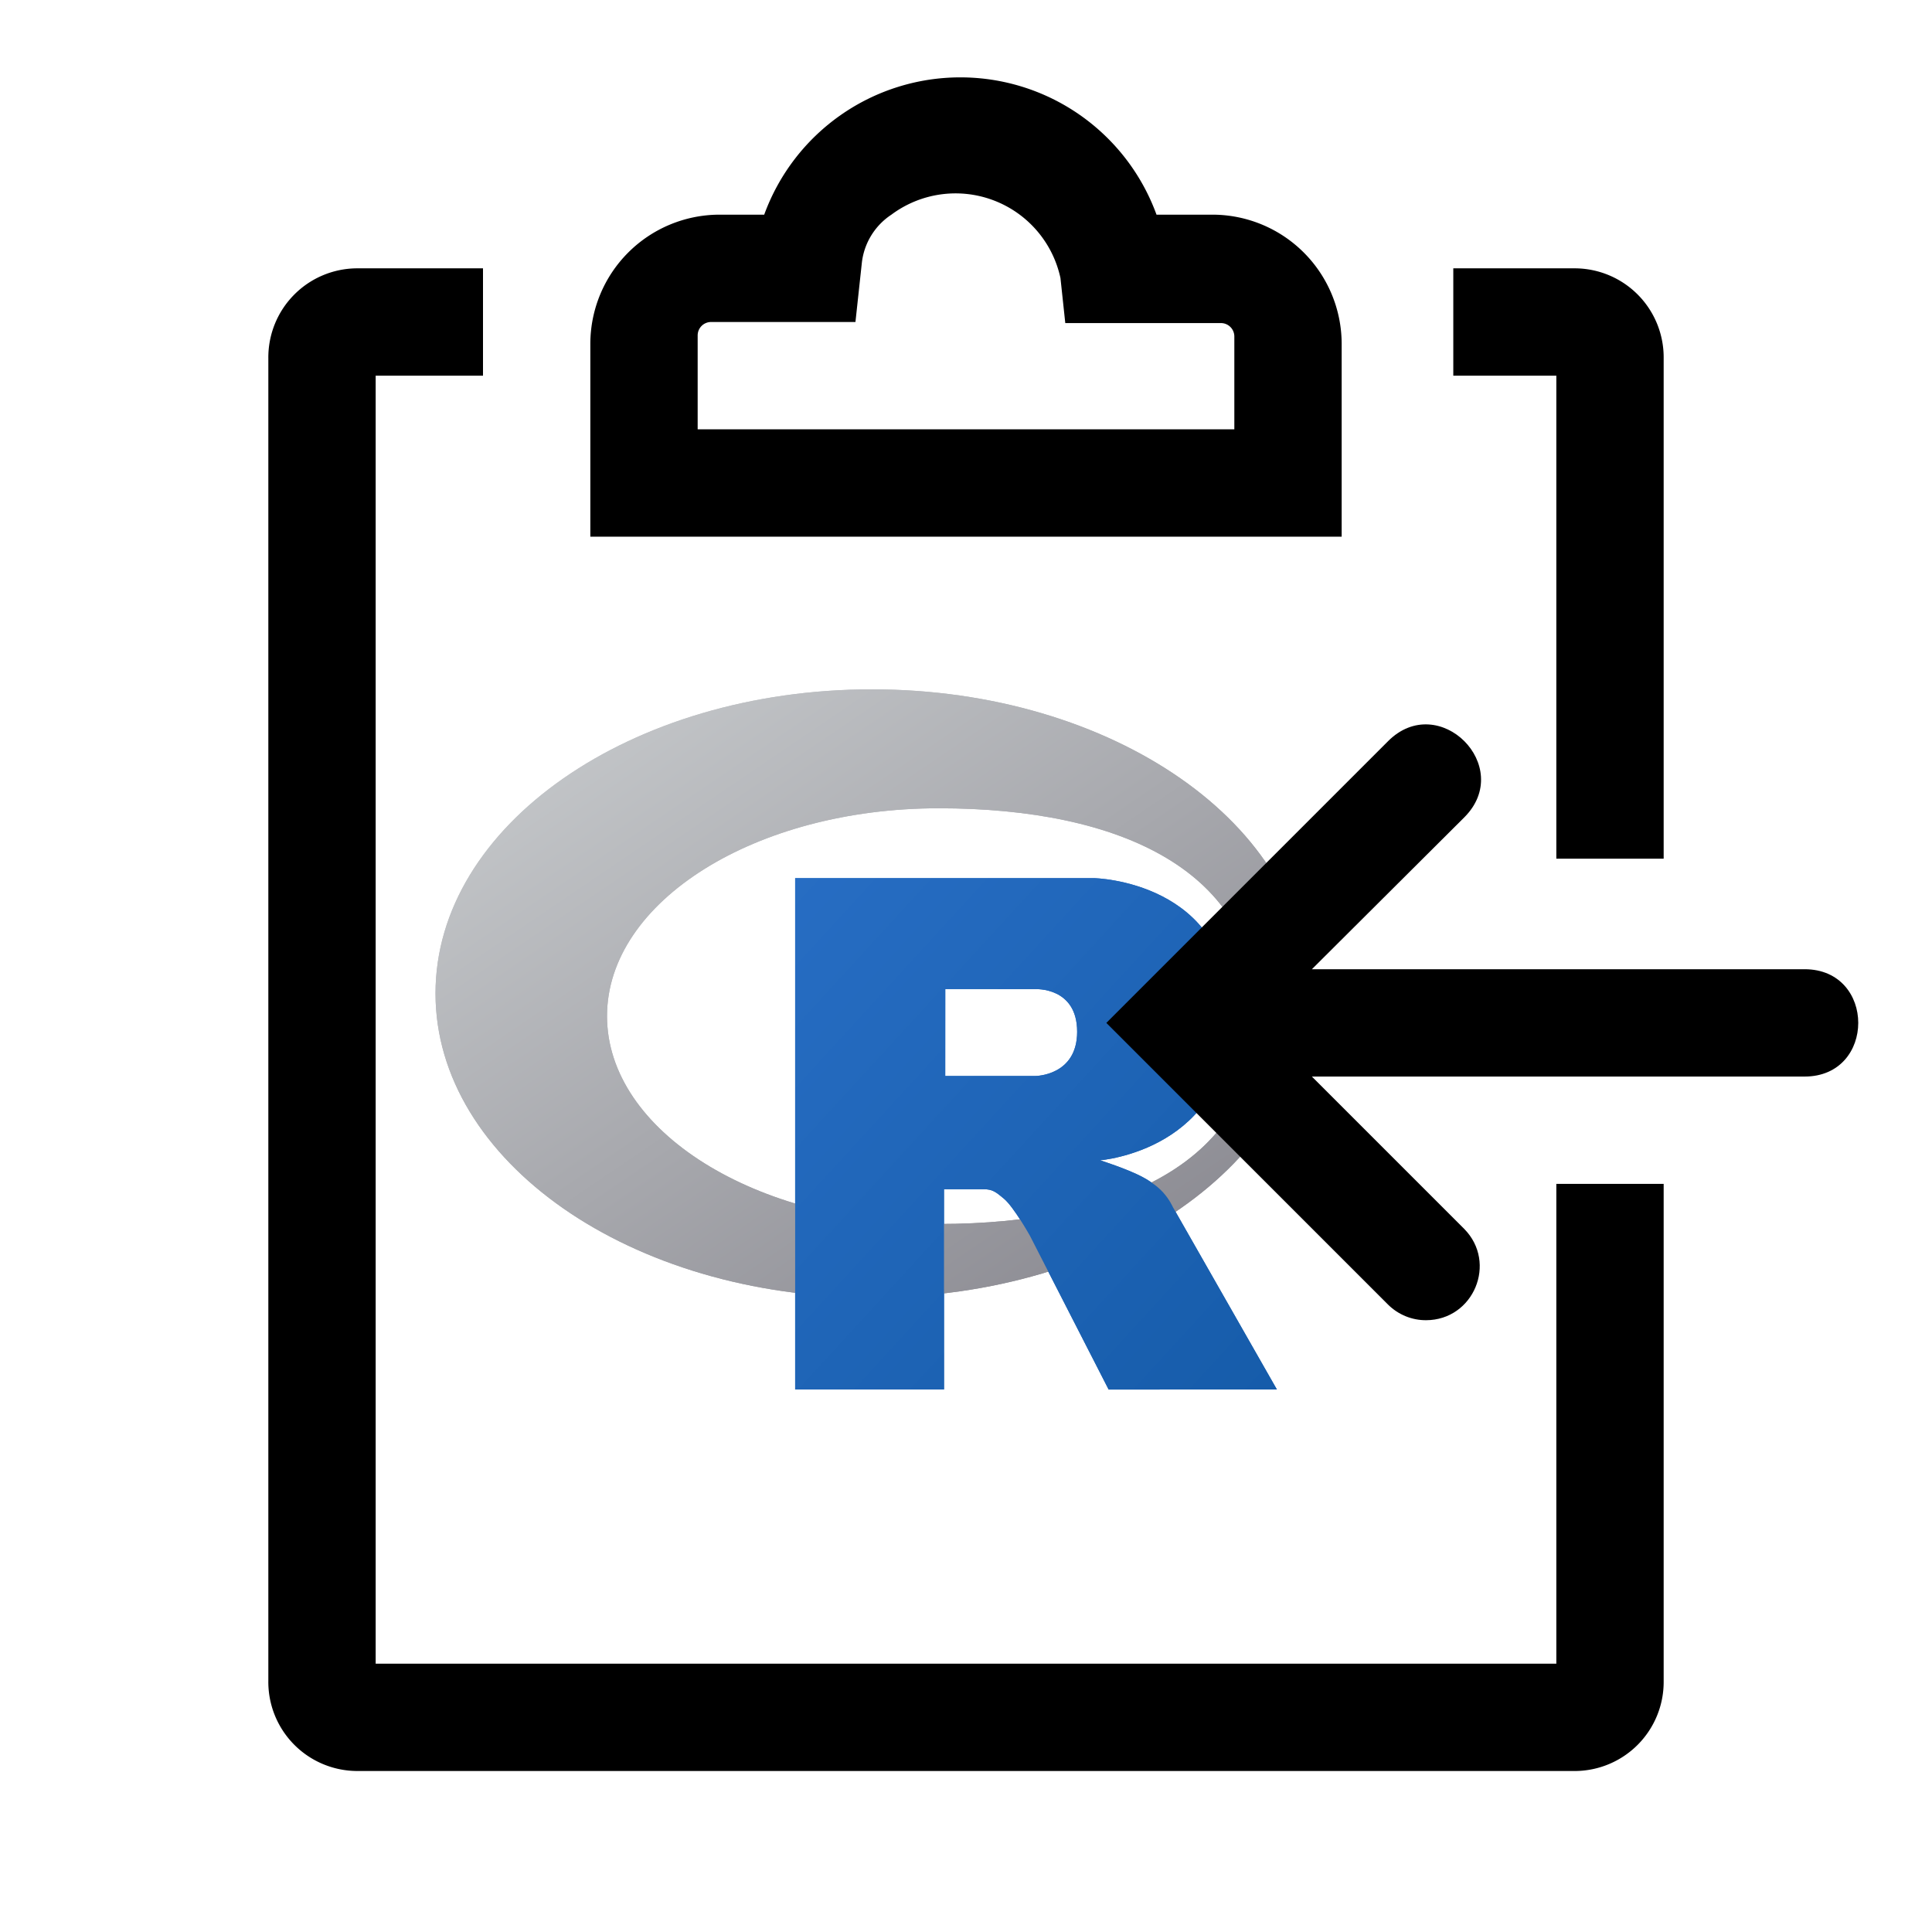<?xml version="1.0" encoding="UTF-8" standalone="no"?>
<!-- Uploaded to: SVG Repo, www.svgrepo.com, Generator: SVG Repo Mixer Tools -->

<svg
   fill="#000000"
   width="800px"
   height="800px"
   viewBox="0 0 36 36"
   version="1.1"
   preserveAspectRatio="xMidYMid meet"
   id="svg4"
   sodipodi:docname="copy-to-clipboard_R.svg"
   inkscape:version="1.3 (1:1.3+202307231459+0e150ed6c4)"
   xmlns:inkscape="http://www.inkscape.org/namespaces/inkscape"
   xmlns:sodipodi="http://sodipodi.sourceforge.net/DTD/sodipodi-0.dtd"
   xmlns:xlink="http://www.w3.org/1999/xlink"
   xmlns="http://www.w3.org/2000/svg"
   xmlns:svg="http://www.w3.org/2000/svg"
   xmlns:rdf="http://www.w3.org/1999/02/22-rdf-syntax-ns#"
   xmlns:cc="http://creativecommons.org/ns#"
   xmlns:dc="http://purl.org/dc/elements/1.1/">
  <defs
     id="defs4">
    <linearGradient
       id="gradientFill-1"
       x1="0.741"
       x2="590.863"
       y1="3.666"
       y2="593.787"
       gradientUnits="userSpaceOnUse"
       spreadMethod="pad"
       gradientTransform="matrix(0.034,0,0,0.023,8.164,12.501)">
      <stop
         offset="0"
         stop-color="rgb(203,206,208)"
         stop-opacity="1"
         id="stop1" />
      <stop
         offset="1"
         stop-color="rgb(132,131,139)"
         stop-opacity="1"
         id="stop2" />
    </linearGradient>
    <linearGradient
       id="gradientFill-2"
       x1="301.026"
       x2="703.068"
       y1="151.401"
       y2="553.442"
       gradientUnits="userSpaceOnUse"
       spreadMethod="pad"
       gradientTransform="matrix(0.028,0,0,0.028,8.164,12.501)">
      <stop
         offset="0"
         stop-color="rgb(39,109,195)"
         stop-opacity="1"
         id="stop3" />
      <stop
         offset="1"
         stop-color="rgb(22,92,170)"
         stop-opacity="1"
         id="stop4" />
    </linearGradient>
    <linearGradient
       inkscape:collect="always"
       xlink:href="#gradientFill-1"
       id="linearGradient7"
       gradientUnits="userSpaceOnUse"
       gradientTransform="matrix(0.028,0,0,0.019,8.095,12.775)"
       x1="0.741"
       y1="3.666"
       x2="590.863"
       y2="593.787"
       spreadMethod="pad" />
    <linearGradient
       inkscape:collect="always"
       xlink:href="#gradientFill-2"
       id="linearGradient8"
       gradientUnits="userSpaceOnUse"
       gradientTransform="matrix(0.022,0,0,0.024,8.095,12.775)"
       x1="301.026"
       y1="151.401"
       x2="703.068"
       y2="553.442"
       spreadMethod="pad" />
    <linearGradient
       inkscape:collect="always"
       xlink:href="#gradientFill-1"
       id="linearGradient9"
       gradientUnits="userSpaceOnUse"
       gradientTransform="matrix(0.028,0,0,0.019,8.095,12.775)"
       x1="0.741"
       y1="3.666"
       x2="590.863"
       y2="593.787"
       spreadMethod="pad" />
    <linearGradient
       inkscape:collect="always"
       xlink:href="#gradientFill-2"
       id="linearGradient10"
       gradientUnits="userSpaceOnUse"
       gradientTransform="matrix(0.022,0,0,0.024,8.095,12.775)"
       x1="301.026"
       y1="151.401"
       x2="703.068"
       y2="553.442"
       spreadMethod="pad" />
  </defs>
  <sodipodi:namedview
     id="namedview4"
     pagecolor="#ffffff"
     bordercolor="#000000"
     borderopacity="0.25"
     inkscape:showpageshadow="2"
     inkscape:pageopacity="0.0"
     inkscape:pagecheckerboard="0"
     inkscape:deskcolor="#d1d1d1"
     showgrid="false"
     inkscape:zoom="0.52602145"
     inkscape:cx="306.07117"
     inkscape:cy="440.09612"
     inkscape:window-width="1920"
     inkscape:window-height="988"
     inkscape:window-x="0"
     inkscape:window-y="0"
     inkscape:window-maximized="1"
     inkscape:current-layer="svg4" />
  <title
     id="title1">copy-to-clipboard-line</title>
  <path
     d="m 16.247,24.177 c -4.491,0 -8.132,-2.537 -8.132,-5.666 0,-3.129 3.641,-5.666 8.132,-5.666 4.491,0 8.132,2.537 8.132,5.666 0,3.129 -3.641,5.666 -8.132,5.666 z m 1.245,-9.116 c -3.414,0 -6.181,1.734 -6.181,3.873 0,2.139 2.767,3.873 6.181,3.873 3.414,0 5.933,-1.186 5.933,-3.873 0,-2.687 -2.519,-3.873 -5.933,-3.873 z"
     fill="url(#gradientFill-1)"
     fill-rule="evenodd"
     id="path6"
     style="fill:url(#linearGradient7);stroke-width:0.023" />
  <path
     d="m 20.5,21.621 c 0,0 0.492,0.155 0.778,0.305 0.099,0.052 0.271,0.156 0.395,0.293 0.121,0.134 0.18,0.27 0.18,0.27 l 1.94,3.402 -3.135,0.001 -1.466,-2.864 c 0,0 -0.3,-0.537 -0.485,-0.692 -0.154,-0.13 -0.22,-0.176 -0.372,-0.176 -0.106,0 -0.745,0 -0.745,0 l 5.88e-4,3.73 -2.774,0.001 v -9.528 h 5.571 c 0,0 2.537,0.048 2.537,2.559 0,2.511 -2.425,2.698 -2.425,2.698 z m -1.207,-3.19 -1.679,-0.001 -7.92e-4,1.62 1.68,-5.75e-4 c 0,0 0.778,-0.002 0.778,-0.824 0,-0.838 -0.778,-0.794 -0.778,-0.794 z"
     fill="url(#gradientFill-2)"
     fill-rule="evenodd"
     id="path7"
     style="fill:url(#linearGradient8);stroke-width:0.023" />
  <path
     d="m 16.247,24.177 c -4.491,0 -8.132,-2.537 -8.132,-5.666 0,-3.129 3.641,-5.666 8.132,-5.666 4.491,0 8.132,2.537 8.132,5.666 0,3.129 -3.641,5.666 -8.132,5.666 z m 1.245,-9.116 c -3.414,0 -6.181,1.734 -6.181,3.873 0,2.139 2.767,3.873 6.181,3.873 3.414,0 5.933,-1.186 5.933,-3.873 0,-2.687 -2.519,-3.873 -5.933,-3.873 z"
     fill="url(#gradientFill-1)"
     fill-rule="evenodd"
     id="path4-3"
     style="fill:url(#linearGradient9);stroke-width:0.023" />
  <path
     d="m 20.5,21.621 c 0,0 0.492,0.155 0.778,0.305 0.099,0.052 0.271,0.156 0.395,0.293 0.121,0.134 0.18,0.27 0.18,0.27 l 1.94,3.402 -3.135,0.001 -1.466,-2.864 c 0,0 -0.3,-0.537 -0.485,-0.692 -0.154,-0.13 -0.22,-0.176 -0.372,-0.176 -0.106,0 -0.745,0 -0.745,0 l 5.88e-4,3.73 -2.774,0.001 v -9.528 h 5.571 c 0,0 2.537,0.048 2.537,2.559 0,2.511 -2.425,2.698 -2.425,2.698 z m -1.207,-3.19 -1.679,-0.001 -7.92e-4,1.62 1.68,-5.75e-4 c 0,0 0.778,-0.002 0.778,-0.824 0,-0.838 -0.778,-0.794 -0.778,-0.794 z"
     fill="url(#gradientFill-2)"
     fill-rule="evenodd"
     id="path5"
     style="fill:url(#linearGradient10);stroke-width:0.023" />
  <path
     d="M22.6,4H21.55a3.89,3.89,0,0,0-7.31,0H13.4A2.41,2.41,0,0,0,11,6.4V10H25V6.4A2.41,2.41,0,0,0,22.6,4ZM23,8H13V6.25A.25.25,0,0,1,13.25,6h2.69l.12-1.11A1.24,1.24,0,0,1,16.61,4a2,2,0,0,1,3.15,1.18l.09.84h2.9a.25.25,0,0,1,.25.25Z"
     class="clr-i-outline clr-i-outline-path-1"
     id="path1" />
  <path
     d="M29,16h2V6.68A1.66,1.66,0,0,0,29.35,5H27.08V7H29Z"
     class="clr-i-outline clr-i-outline-path-3"
     id="path3" />
  <path
     d="M29,31H7V7H9V5H6.64A1.66,1.66,0,0,0,5,6.67V31.32A1.66,1.66,0,0,0,6.65,33H29.36A1.66,1.66,0,0,0,31,31.33V22.06H29Z"
     class="clr-i-outline clr-i-outline-path-4"
     id="path4" />
  <rect
     x="0"
     y="0"
     width="36"
     height="36"
     fill-opacity="0"
     id="rect4" />
  <path
     d="m 33.626,18.06 h -9.181 l 2.84,-2.83 c 0.947,-0.947 -0.473,-2.367 -1.42,-1.42 l -5.25,5.25 5.25,5.25 c 0.189,0.187 0.444,0.292 0.71,0.29 0.884,-0.004 1.329,-1.069 0.71,-1.7 l -2.84,-2.84 h 9.181 c 1.333,0 1.333,-2 0,-2 z"
     class="clr-i-outline clr-i-outline-path-2"
     id="path2"
     sodipodi:nodetypes="sccscccccss" />
</svg>
